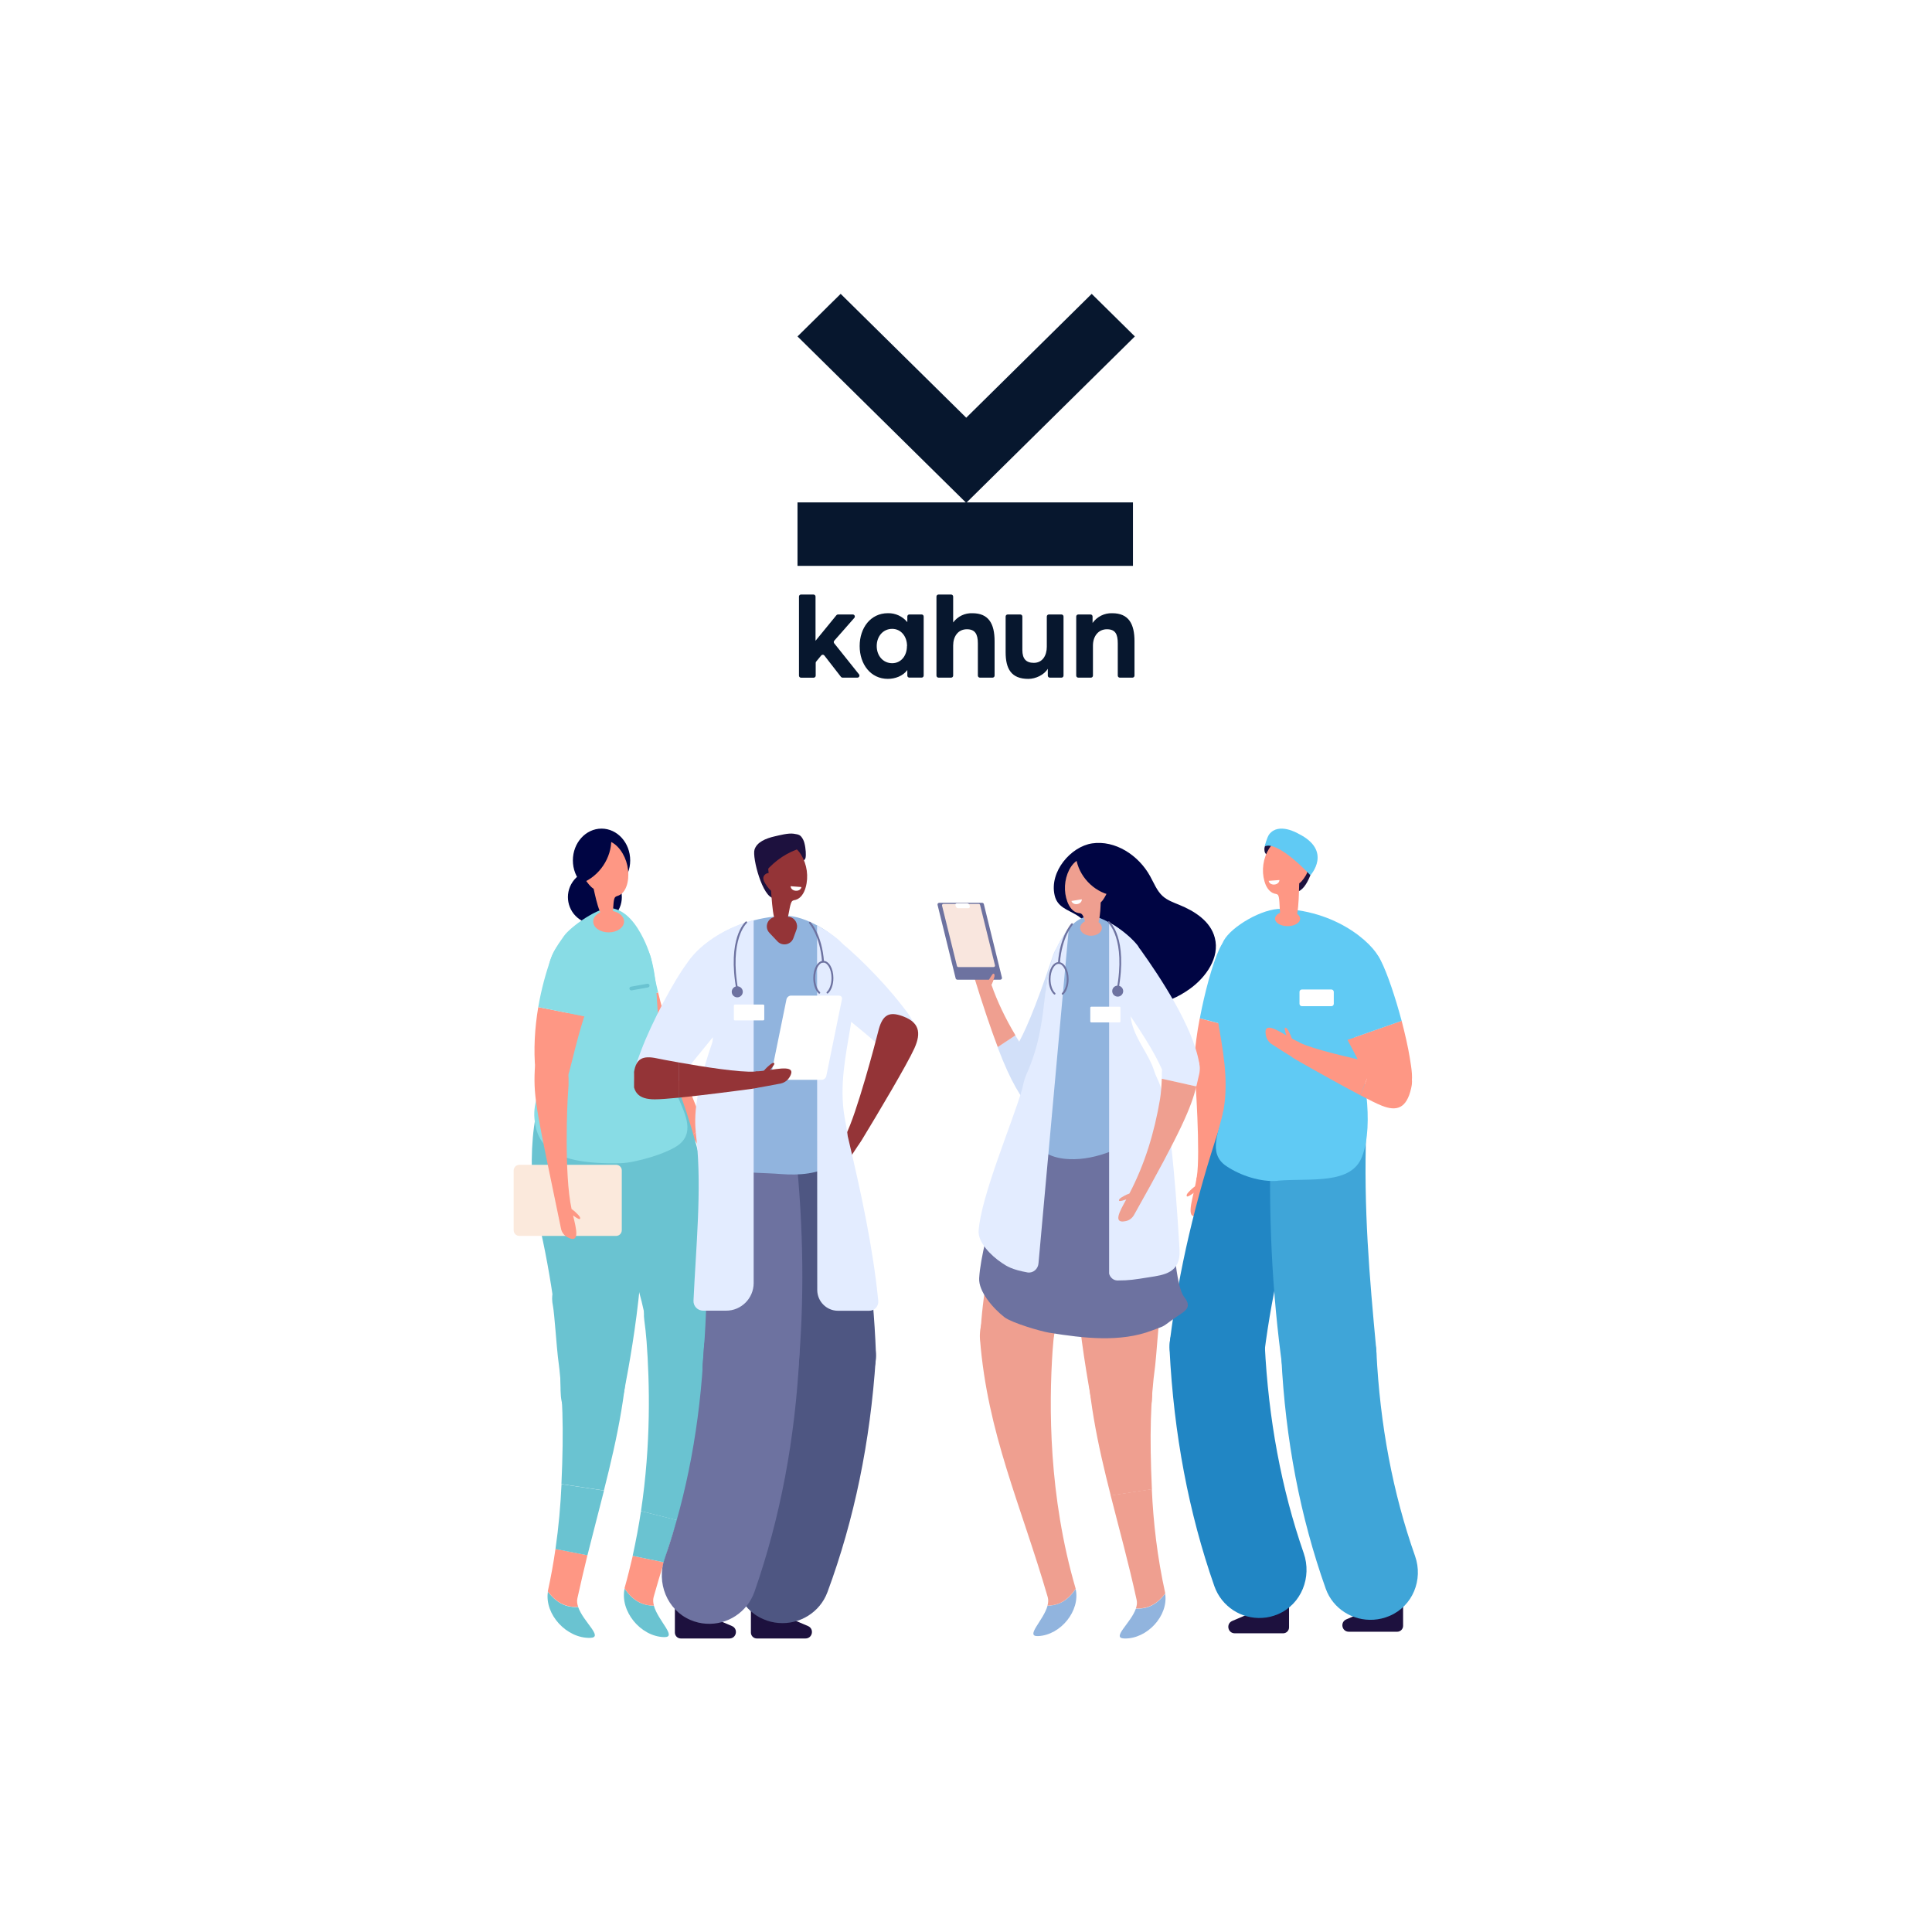 <svg width="4096" height="4096" viewBox="0 0 4096 4096" fill="none" xmlns="http://www.w3.org/2000/svg">
<rect width="4096" height="4096" fill="white"/>
<path d="M2536.37 2202.99C2538.12 2189.77 2540.46 2174.8 2543.57 2158.87L2644.45 2185.3C2634.14 2213.87 2625.59 2238.36 2622.48 2248.47C2611.6 2284.04 2604.4 2289.68 2593.52 2293.18C2567.28 2301.73 2546.09 2293.57 2536.96 2267.52C2529.96 2247.5 2533.65 2225.73 2536.37 2202.99Z" fill="#FE9784"/>
<path d="M2585.16 2011.92C2597.99 1984.32 2618.01 1982.96 2647.17 1991.32C2682.35 2001.42 2700.23 2039.33 2687.01 2072.37C2675.93 2099.97 2658.63 2146.42 2644.64 2185.3L2543.76 2158.86C2553.67 2105.8 2570.2 2043.8 2585.16 2011.92Z" fill="#60CAF4"/>
<path d="M2555.87 2557.83C2553.63 2565.62 2548.19 2572.13 2540.83 2575.71C2513.67 2588.92 2526.27 2549.33 2532.6 2519.86C2534.3 2511.92 2535.83 2504.08 2537.1 2496.17L2570.73 2502.33C2566.38 2519.66 2561.4 2538.25 2555.87 2557.83Z" fill="#FE9784"/>
<path d="M2518.92 2528.43C2517.46 2530.18 2515.99 2531.92 2515.79 2534.28C2515.74 2534.98 2515.79 2535.85 2516.35 2536.43C2517.08 2536.9 2517.85 2536.68 2518.79 2536.37C2523.48 2534.78 2544.75 2520.7 2542.29 2514.49C2539.29 2506.57 2520.96 2526.13 2518.92 2528.43Z" fill="#FE9784"/>
<path d="M2616.42 2275.53C2612.87 2312.14 2587.84 2428.94 2573.25 2493.47C2570.72 2505.03 2569.95 2509.52 2558.01 2509.45C2542.08 2509.45 2534.87 2509.8 2537.36 2494.67C2545.29 2447 2534.21 2285.51 2532.68 2267.32C2529.59 2233.19 2538.28 2219.87 2565.4 2219.03C2608.89 2218.16 2620.1 2239.52 2616.42 2275.53Z" fill="#FE9784"/>
<path d="M2585.74 2389.59C2603.43 2336.72 2660.58 2308.34 2713.45 2325.83C2766.32 2343.52 2794.89 2400.66 2777.2 2453.53C2729.77 2595.62 2697.51 2733.82 2680.6 2867.35C2673.8 2921.78 2624.23 2960.46 2569.61 2954.43C2513.24 2948.21 2473.4 2896.9 2480.59 2840.72C2499.05 2694.56 2534.24 2543.92 2585.74 2389.59Z" fill="#2186C4"/>
<path d="M2694.79 2386.28C2697.12 2324.08 2743.96 2275.68 2799.75 2278.02C2855.53 2280.54 2898.69 2333.02 2896.55 2395.42C2890.52 2562.77 2903.54 2708.16 2917.54 2858.22C2923.37 2919.06 2890.72 2987.67 2836.68 2998.17C2780.9 3009.05 2728.22 2966.48 2719.47 2903.7C2696.54 2740.82 2688.18 2568.02 2694.79 2386.28Z" fill="#3FA5D8"/>
<path d="M2732.88 3400.91V3450.28C2732.88 3457.08 2727.25 3462.72 2720.44 3462.72H2617.82C2602.85 3462.72 2598.77 3442.31 2612.57 3436.48C2650.08 3420.73 2694.79 3401.49 2717.92 3390.99C2724.72 3387.88 2732.88 3392.94 2732.88 3400.91Z" fill="#1D113E"/>
<path d="M2974.68 3397.6V3446.97C2974.68 3453.77 2969.05 3459.41 2962.24 3459.41H2859.62C2844.65 3459.41 2840.57 3439 2854.37 3433.17C2891.88 3417.43 2936.59 3398.18 2959.72 3387.69C2966.52 3384.58 2974.68 3389.83 2974.68 3397.6Z" fill="#1D113E"/>
<path d="M2918.12 2866.57C2925.7 3020.91 2952.91 3165.52 3000.15 3299.25C3017.64 3349.01 2995.09 3405.18 2945.72 3425.98C2934.84 3430.64 2923.56 3433.17 2912.29 3433.95C2868.17 3436.86 2825.79 3410.82 2810.63 3368.05C2756.6 3215.86 2725.11 3052.01 2716.56 2878.04C2713.84 2821.67 2759.32 2774.05 2817.05 2773.66C2870.5 2773.28 2915.4 2814.09 2918.12 2866.57Z" fill="#3FA5D8"/>
<path d="M2681.38 2851.03C2689.15 3008.66 2716.56 3156.19 2763.98 3292.83C2781.67 3343.57 2759.13 3400.91 2709.75 3422.09C2698.87 3426.76 2687.6 3429.48 2676.32 3430.06C2632.2 3432.98 2589.83 3406.35 2574.47 3362.61C2520.05 3207.12 2488.56 3039.76 2479.62 2862.1C2476.7 2804.57 2522.19 2755.98 2579.91 2755.78C2633.75 2755.59 2678.65 2797.38 2681.38 2851.03Z" fill="#2186C4"/>
<path d="M2870.11 2196.38C2854.95 2152.26 2933.09 2083.84 2926.48 2038.55C2922.79 2012.51 2844.26 1930.67 2716.95 1926.79C2676.32 1925.62 2610.43 1964.5 2594.3 1994.43C2538.51 2098.42 2617.04 2219.32 2594.1 2352.85C2586.72 2395.81 2575.05 2423.02 2617.04 2451.01C2646.78 2470.84 2672.05 2506.21 2709.56 2503.1C2779.92 2497.46 2864.86 2512.24 2887.8 2451.79C2914.04 2383.17 2891.69 2259.55 2870.11 2196.38Z" fill="#60CAF4"/>
<path d="M2593.91 2353.05C2586.52 2396 2558.14 2444.4 2600.13 2472.39C2629.87 2492.22 2671.85 2506.41 2709.37 2503.49L2593.91 2353.05Z" fill="#60CAF4"/>
<path d="M2785.95 1809.77C2781.09 1793.64 2758.35 1770.51 2740.66 1766.43C2729.39 1763.9 2732.69 1759.62 2721.22 1761.37C2709.75 1763.12 2697.7 1765.46 2692.46 1774.98C2688.18 1782.75 2680.4 1791.89 2680.6 1800.44C2680.79 1802.97 2680.79 1805.5 2681.96 1807.83C2683.32 1810.16 2685.65 1812.1 2687.99 1813.66C2699.26 1821.43 2713.06 1827.27 2722.78 1836.98C2729.97 1844.37 2735.61 1891.21 2748.24 1890.63C2771.95 1889.66 2791 1826.68 2785.95 1809.77Z" fill="#1D113E"/>
<path d="M2708.59 1896.66C2706.64 1895.3 2704.31 1895.1 2701.98 1894.52C2690.71 1891.41 2683.9 1879.75 2680.79 1868.47C2674.18 1845.54 2677.88 1819.69 2690.32 1799.47C2697.7 1787.61 2709.56 1776.73 2723.56 1776.54C2740.27 1776.34 2753.88 1791.31 2757.96 1807.25C2762.04 1823.38 2758.74 1840.29 2755.63 1856.62C2752.71 1871.58 2756.4 1943.31 2743.19 1953.03C2702.37 1982.96 2718.5 1903.27 2708.59 1896.66Z" fill="#FE9784"/>
<path d="M2747.07 1842.04C2749.99 1837.57 2755.24 1834.26 2760.68 1834.65C2766.12 1834.85 2771.37 1839.12 2771.95 1844.37C2772.54 1849.23 2769.82 1853.7 2767.29 1857.78C2762.82 1864.78 2757.57 1872.36 2749.6 1875.08C2748.82 1875.28 2748.05 1875.47 2747.27 1875.28C2746.3 1875.08 2745.71 1874.3 2745.32 1873.53C2740.08 1865.17 2743.77 1854.09 2747.66 1844.95L2747.07 1842.04Z" fill="#FE9784"/>
<path d="M2712.48 1865.75C2712.48 1870.61 2708.01 1874.89 2701.79 1875.28C2695.57 1875.86 2690.32 1872.36 2689.73 1867.5L2712.48 1865.75Z" fill="white"/>
<path d="M2988.68 2241.48C2992.37 2265 2997.04 2287.74 2989.84 2308.15C2980.71 2334.58 2958.16 2342.16 2929.59 2332.25C2917.73 2328.17 2909.57 2322.14 2896.93 2285.02C2892.46 2271.99 2875.36 2239.53 2856.7 2204.35L2971.57 2164.12C2978.96 2192.49 2985.18 2219.9 2988.68 2241.48Z" fill="#FE9784"/>
<path d="M2863.31 2018.73C2894.6 2011.34 2912.87 2007.45 2927.45 2036.41C2941.45 2064.01 2958.55 2115.33 2971.57 2164.31L2856.7 2204.55C2839.21 2171.31 2820.35 2135.74 2809.47 2111.44C2794.11 2076.84 2825.41 2027.67 2863.31 2018.73Z" fill="#60CAF4"/>
<path d="M2729.77 1963.52C2715.07 1963.52 2703.15 1956.47 2703.15 1947.78C2703.15 1939.08 2715.07 1932.03 2729.77 1932.03C2744.48 1932.03 2756.4 1939.08 2756.4 1947.78C2756.4 1956.47 2744.48 1963.52 2729.77 1963.52Z" fill="#FE9784"/>
<path d="M2681.18 1794.42C2709.75 1781.2 2778.17 1855.64 2778.17 1855.64C2778.17 1855.64 2825.99 1803.75 2752.52 1767.4C2752.52 1767.4 2711.12 1742.52 2690.9 1768.76C2686.04 1774.98 2681.18 1794.42 2681.18 1794.42Z" fill="#60CAF4"/>
<path d="M2760.1 2097.83H2822.69C2825.41 2097.83 2827.74 2100.17 2827.74 2102.89V2128.16C2827.74 2130.88 2825.41 2133.21 2822.69 2133.21H2760.1C2757.38 2133.21 2755.04 2130.88 2755.04 2128.16V2102.89C2755.04 2100.17 2757.18 2097.83 2760.1 2097.83Z" fill="white"/>
<path d="M2695.57 2213.29C2689.35 2209.21 2684.87 2202.01 2683.51 2193.85C2678.46 2163.53 2710.53 2185.88 2734.83 2199.49C2741.44 2203.18 2747.85 2206.68 2754.65 2209.79L2740.85 2241.86C2726.47 2233.31 2711.31 2223.59 2695.57 2213.29Z" fill="#FE9784"/>
<path d="M2730.55 2183.74C2729.39 2181.8 2728.03 2179.85 2726.28 2179.08C2725.69 2178.88 2724.92 2178.69 2724.33 2179.08C2723.75 2179.66 2723.75 2180.63 2723.75 2181.41C2723.94 2186.46 2731.14 2211.34 2737.16 2210.37C2744.74 2209.4 2732.11 2186.27 2730.55 2183.74Z" fill="#FE9784"/>
<path d="M2957.38 2262.27C2988.29 2267.71 2998.01 2279.57 2991.79 2306.98C2982.07 2350.71 2960.49 2356.54 2929.4 2344.1C2919.48 2340.21 2903.15 2332.05 2883.91 2321.94L2911.71 2253.14C2934.64 2257.99 2952.14 2261.3 2957.38 2262.27Z" fill="#FE9784"/>
<path d="M2755.63 2210.57C2783.23 2224.17 2860.78 2242.25 2911.71 2253.13L2883.91 2321.94C2841.54 2299.78 2784.59 2267.71 2747.85 2246.72C2738.33 2241.28 2734.63 2239.33 2737.55 2227.48C2741.44 2211.54 2742.99 2204.35 2755.63 2210.57Z" fill="#FE9784"/>
<g clip-path="url(#clip0)">
<path d="M2315.34 1788.05C2364 1780.86 2413.63 1812.69 2438.44 1857.71C2446.59 1872.46 2452.79 1888.77 2465 1899.83C2474.89 1908.75 2487.69 1913.22 2499.9 1918.26C2532.47 1931.46 2566.59 1953 2575.51 1988.32C2586.36 2030.05 2556.9 2071.58 2523.16 2096.03C2498.74 2113.69 2470.43 2126.69 2440.77 2129.41C2410.92 2132.12 2379.51 2123.78 2356.63 2103.21C2331.43 2080.7 2319.02 2045.96 2315.53 2011.61C2312.43 1979.78 2310.69 1957.08 2282.19 1939.8C2263 1928.16 2241.48 1923.31 2235.86 1897.89C2224.42 1847.82 2270.36 1794.84 2315.34 1788.05Z" fill="#000543"/>
<path d="M2366.91 2006.18C2337.83 2022.87 2330.27 2060.52 2349.46 2087.11C2422.16 2187.44 2448.72 2234.4 2461.91 2263.9C2469.27 2280.2 2486.72 2289.32 2504.36 2285.83C2524.52 2281.75 2546.04 2273.6 2542.36 2253.42C2528.6 2175.41 2458.8 2070.42 2418.29 2013.75C2401.42 1990.46 2391.92 1991.82 2366.91 2006.18Z" fill="#E3ECFF"/>
<path d="M2237.02 2303.88C2255.05 2321.15 2253.5 2347.54 2234.11 2361.32C2213.76 2375.49 2198.64 2373.55 2184.29 2352.59C2162.58 2320.76 2145.32 2299.8 2114.89 2219.85L2152.5 2195.01C2176.92 2235.76 2206 2274.18 2237.02 2303.88Z" fill="#D2E0F9"/>
<path d="M2065.06 2043.44C2081.16 2021.51 2089.49 2050.04 2097.63 2075.27C2100.15 2070.42 2103.06 2066.15 2104.42 2064.98C2105 2064.4 2105.78 2064.01 2106.55 2064.01C2107.33 2064.21 2107.71 2064.79 2108.1 2065.37C2108.88 2067.31 2108.49 2069.25 2108.1 2071.19C2107.71 2072.74 2105.19 2081.48 2101.9 2087.49C2113.72 2122.04 2131.56 2159.3 2152.89 2195.01L2115.28 2219.85C2101.12 2182.59 2084.06 2132.71 2062.54 2062.65C2060.22 2056.05 2060.99 2048.87 2065.06 2043.44Z" fill="#EF9F90"/>
<path d="M2308.56 1991.63C2277.93 1977.85 2243.03 1993.57 2232.76 2024.62C2193.6 2142.22 2171.11 2191.32 2154.82 2219.07C2145.71 2234.6 2148.62 2254.2 2161.61 2266.23C2176.54 2280.2 2195.15 2268.75 2209.49 2254.2C2264.75 2197.53 2308.56 2116.99 2330.85 2051.01C2340.16 2023.84 2334.73 2003.46 2308.56 1991.63Z" fill="#D2E0F9"/>
<path d="M2478.58 2695.5C2459.39 2775.85 2444.07 2864.53 2442.91 2945.65C2442.33 2982.53 2440.97 3004.26 2405.3 3013.58C2364.39 3024.25 2319.42 3000.77 2312.05 2959.82C2300.22 2892.67 2285.88 2805.34 2278.9 2695.5H2478.58Z" fill="#EF9F90"/>
<path d="M2470.24 3378.61C2477.61 3425.58 2431.86 3475.07 2383.59 3473.71C2355.09 3472.93 2397.74 3440.91 2408.21 3410.25C2416.35 3410.64 2424.3 3410.05 2432.25 3407.72C2447.95 3402.68 2460.36 3391.81 2470.24 3378.61Z" fill="#91B4DE"/>
<path d="M2470.44 3377.84C2470.44 3378.03 2470.44 3378.23 2470.24 3378.42C2460.16 3391.62 2447.75 3402.48 2432.25 3407.34C2424.49 3409.66 2416.35 3410.44 2408.21 3409.86C2410.34 3403.84 2411.11 3397.83 2409.76 3392C2392.5 3312.63 2372.53 3240.83 2354.7 3170.38L2441.94 3156.99C2445.04 3227.24 2453.57 3301.96 2470.44 3377.84Z" fill="#EF9F90"/>
<path d="M2397.54 2728.88L2398.71 2729.08C2443.1 2737.62 2467.72 2747.12 2458.8 2791.76C2456.09 2805.54 2451.05 2880.06 2449.11 2895C2439.22 2967.78 2436.9 3042.88 2442.13 3157.38L2354.89 3170.77C2327.17 3061.9 2304.29 2956.91 2302.74 2833.87C2301.97 2782.83 2347.33 2719.18 2397.54 2728.88Z" fill="#EF9F90"/>
<path d="M2272.11 2280.01L2453.96 2435.84C2452.6 2452.73 2449.69 2466.7 2444.27 2474.27C2308.37 2657.47 2262.81 2723.64 2227.91 2853.86C2218.02 2890.73 2182.35 2914.8 2144.55 2909.95C2105 2904.71 2076.31 2869.97 2078.44 2830.18C2087.75 2663.09 2135.63 2487.08 2272.11 2280.01Z" fill="#EF9F90"/>
<path d="M2280.45 3368.52C2290.92 3414.71 2248.65 3466.72 2200.77 3468.66C2172.47 3469.83 2212.6 3435.28 2220.93 3404.04C2229.07 3404.04 2237.02 3402.68 2244.58 3399.77C2259.71 3393.95 2271.34 3382.3 2280.45 3368.52Z" fill="#91B4DE"/>
<path d="M2221.32 3386.18C2163.94 3188.63 2093.56 3039.78 2077.67 2839.11C2073.59 2788.46 2114.5 2722.28 2164.91 2728.69L2166.07 2728.88C2210.85 2734.51 2241.68 2775.65 2235.86 2820.29C2234.11 2834.26 2232.56 2848.43 2231.59 2863.37C2223.65 2980.59 2223.06 3171.74 2280.45 3367.94C2280.45 3368.14 2280.45 3368.33 2280.25 3368.52C2271.14 3382.3 2259.51 3393.95 2244.39 3399.77C2236.83 3402.68 2228.88 3403.84 2220.74 3404.04C2222.48 3397.83 2222.87 3391.81 2221.32 3386.18Z" fill="#EF9F90"/>
<path d="M2075.92 2709.67C2074.18 2737.81 2105 2773.52 2129.43 2792.53C2144.36 2804.18 2204.84 2822.23 2224.81 2825.53C2297.31 2837.17 2375.25 2846.48 2442.52 2820.67C2469.08 2810.39 2461.71 2815.43 2483.81 2799.13C2509.21 2780.31 2530.53 2775.07 2510.37 2749.45C2475.09 2705.01 2484.59 2338.61 2447.37 2317.07C2423.91 2303.49 2377.96 2394.89 2349.66 2393.34C2308.95 2391.01 2264.75 2395.86 2229.46 2414.3C2198.64 2430.41 2175.18 2327.36 2168.2 2355.69C2147.26 2440.11 2081.16 2623.31 2075.92 2709.67Z" fill="#6D72A0"/>
<path d="M2391.92 2193.46C2382.23 2151.54 2396.96 2085.75 2394.05 2042.67C2392.31 2018.02 2420.61 2019.38 2406.27 1999.2C2391.92 1979.21 2333.57 1938.45 2308.95 1941.95C2277.93 1946.41 2257.18 1976.1 2243.23 2004.24C2195.15 2101.66 2237.02 2172.5 2175.96 2321.15C2160.25 2359.19 2175.37 2409.45 2206.39 2436.62C2228.49 2455.83 2260.09 2459.33 2289.37 2457C2344.04 2452.53 2426.24 2418.77 2446.98 2361.9C2470.82 2296.89 2405.69 2253.62 2391.92 2193.46Z" fill="#91B4DE"/>
<path d="M2351.6 1955.53C2379.32 1970.28 2402.97 1993.18 2411.31 2003.66C2425.65 2021.9 2395.6 2028.5 2397.35 2050.82C2400.26 2089.63 2389.98 2130.97 2399.48 2168.81C2408.98 2206.26 2435.73 2235.37 2446.59 2269.34C2449.11 2277.49 2452.79 2285.05 2456.28 2292.82C2484.59 2355.69 2497.77 2601.77 2500.68 2649.12C2503.78 2699.19 2467.14 2703.07 2435.93 2707.92C2405.3 2712.78 2394.44 2714.72 2369.24 2714.72C2360.71 2714.72 2353.54 2708.51 2351.4 2700.16V1955.53H2351.6Z" fill="#E3ECFF"/>
<path d="M2166.84 2309.7C2167.43 2307.76 2171.3 2288.74 2174.79 2280.78C2235.67 2147.07 2193.21 2057.22 2265.91 1968.53L2201.74 2677.84C2200.96 2690.65 2189.91 2699.77 2178.09 2697.64C2145.13 2691.62 2134.47 2684.44 2124.58 2677.84C2100.15 2661.74 2073.01 2633.21 2074.76 2609.34C2079.8 2535.98 2145.91 2381.12 2166.84 2309.7Z" fill="#E3ECFF"/>
<path d="M2292.27 1937.1C2290.34 1935.93 2288.01 1935.93 2285.68 1935.54C2274.44 1933.41 2267.07 1922.73 2263 1912.06C2254.86 1890.33 2256.22 1865.1 2266.68 1844.33C2272.89 1832.11 2283.36 1820.85 2296.93 1819.49C2313.02 1817.94 2327.56 1831.33 2332.79 1846.47C2338.03 1861.8 2336.28 1878.49 2334.54 1894.6C2332.79 1909.34 2334.92 1953.01 2323.87 1964.46C2301 1988.13 2302.36 1942.53 2292.27 1937.1Z" fill="#EF9F90"/>
<path d="M2323.49 1884.31C2326.01 1879.65 2330.85 1876.16 2336.09 1875.97C2341.32 1875.77 2346.75 1879.46 2347.91 1884.5C2348.88 1889.16 2346.56 1893.63 2344.42 1897.9C2340.55 1905.08 2336.28 1912.84 2328.72 1916.14C2327.95 1916.53 2327.17 1916.72 2326.39 1916.53C2325.43 1916.33 2324.84 1915.56 2324.26 1914.97C2318.45 1907.21 2321.16 1896.34 2324.07 1887.22L2323.49 1884.31Z" fill="#EF9F90"/>
<path d="M2293.44 1906.63C2294.02 1911.29 2289.75 1915.75 2283.94 1916.72C2278.12 1917.69 2272.69 1914.78 2271.53 1910.12L2293.44 1906.63Z" fill="white"/>
<path d="M2281.42 1819.3C2287.04 1857.14 2317.86 1889.94 2355.28 1897.89C2359.35 1876.55 2354.5 1850.93 2340.35 1834.43C2326.2 1817.74 2301.77 1811.34 2281.42 1819.3Z" fill="#000543"/>
<path d="M2463.26 2273.8C2463.46 2248.57 2485.17 2228.97 2510.18 2231.1C2536.35 2233.24 2547.98 2251.67 2542.36 2277.29C2540.23 2286.41 2538.48 2294.76 2536.35 2303.3L2463.07 2287.19C2463.07 2282.73 2463.26 2278.26 2463.26 2273.8Z" fill="#E3ECFF"/>
<path d="M2387.85 2542.77C2382.23 2544.91 2376.8 2546.27 2374.67 2546.27C2373.89 2546.27 2372.92 2546.27 2372.53 2545.68C2372.15 2545.1 2372.34 2544.32 2372.53 2543.55C2373.5 2541.61 2375.25 2540.25 2377.19 2538.89C2378.74 2537.92 2387.27 2532.68 2394.05 2530.55C2394.25 2530.55 2394.25 2530.35 2394.44 2530.35C2427.79 2466.7 2447.56 2399.55 2459.19 2331.24C2461.32 2318.43 2462.49 2303.29 2463.07 2286.99L2536.35 2303.29C2525.3 2347.54 2506.11 2394.7 2404.33 2575.57C2400.64 2582.17 2394.44 2587.21 2387.07 2588.77C2358.19 2595.17 2374.08 2567.61 2387.85 2542.77Z" fill="#EF9F90"/>
<path d="M2313.79 2134.27H2373.12C2374.47 2134.27 2375.44 2135.24 2375.44 2136.6V2165.32C2375.44 2166.68 2374.47 2167.65 2373.12 2167.65H2313.79C2312.44 2167.65 2311.47 2166.68 2311.47 2165.32V2136.6C2311.47 2135.24 2312.44 2134.27 2313.79 2134.27Z" fill="white"/>
<path d="M2289.95 1967.18C2289.95 1976.3 2300.22 1983.86 2313.02 1983.86C2325.81 1983.86 2336.09 1976.49 2336.09 1967.18C2336.09 1958.05 2325.81 1950.49 2313.02 1950.49C2300.22 1950.49 2289.95 1958.05 2289.95 1967.18Z" fill="#EF9F90"/>
<path d="M2369.24 2100.3C2370.21 2100.3 2370.98 2099.72 2371.18 2098.75C2391.34 1988.52 2353.54 1954.95 2351.98 1953.59C2351.21 1952.81 2350.05 1953.01 2349.27 1953.78C2348.69 1954.56 2348.69 1955.72 2349.46 1956.5C2349.85 1956.89 2387.27 1990.46 2367.49 2098.17C2367.3 2099.14 2368.08 2100.11 2369.04 2100.3C2369.04 2100.3 2369.04 2100.3 2369.24 2100.3Z" fill="#6D72A0"/>
<path d="M2245.17 2043.25C2246.13 2043.25 2246.91 2042.47 2247.1 2041.5C2250.98 1986.77 2274.05 1960.96 2274.24 1960.57C2275.02 1959.8 2274.83 1958.63 2274.05 1957.86C2273.28 1957.08 2272.11 1957.28 2271.34 1958.05C2270.37 1959.22 2247.1 1985.03 2243.03 2041.11C2243.23 2042.28 2244 2043.25 2245.17 2043.25Z" fill="#6D72A0"/>
<path d="M2252.92 2108.84C2253.31 2108.84 2253.89 2108.65 2254.08 2108.45C2261.06 2102.24 2265.52 2089.82 2265.52 2076.04C2265.52 2055.67 2256.22 2039.75 2244.39 2039.75C2232.56 2039.75 2223.26 2055.67 2223.26 2076.04C2223.26 2089.63 2227.52 2101.85 2234.5 2108.07C2235.28 2108.84 2236.44 2108.65 2237.22 2107.87C2237.99 2107.09 2237.8 2105.93 2237.02 2105.15C2231.01 2099.72 2227.14 2088.27 2227.14 2075.85C2227.14 2058.19 2235.08 2043.44 2244.39 2043.44C2253.7 2043.44 2261.64 2058.38 2261.64 2075.85C2261.64 2088.46 2257.57 2099.91 2251.56 2105.35C2250.79 2106.12 2250.79 2107.29 2251.37 2108.07C2251.76 2108.65 2252.34 2108.84 2252.92 2108.84Z" fill="#6D72A0"/>
<path d="M2357.99 2101.27C2357.99 2107.68 2363.23 2112.92 2369.63 2112.92C2376.02 2112.92 2381.26 2107.68 2381.26 2101.27C2381.26 2094.87 2376.02 2089.63 2369.63 2089.63C2363.23 2089.63 2357.99 2094.68 2357.99 2101.27Z" fill="#6D72A0"/>
<path d="M2029.59 2077.01H2120.7C2123.03 2077.01 2124.77 2074.88 2124.19 2072.55L2085.81 1916.72C2085.42 1915.16 2083.87 1914 2082.32 1914H1991.2C1988.88 1914 1987.13 1916.13 1987.71 1918.46L2026.1 2074.3C2026.49 2075.85 2028.04 2077.01 2029.59 2077.01Z" fill="#6D72A0"/>
<path d="M2031.72 2050.24H2106.55C2108.49 2050.24 2109.85 2048.49 2109.46 2046.55L2077.86 1918.66C2077.47 1917.3 2076.31 1916.33 2074.95 1916.33H2000.12C1998.18 1916.33 1996.82 1918.08 1997.21 1920.02L2028.81 2047.91C2029.2 2049.26 2030.36 2050.24 2031.72 2050.24Z" fill="#F9E6DE"/>
<path d="M2094.92 2079.92C2094.92 2079.92 2103.06 2066.53 2104.42 2065.18C2105 2064.59 2105.78 2064.21 2106.55 2064.21C2107.33 2064.4 2107.71 2064.98 2108.1 2065.56C2108.88 2067.5 2108.49 2069.45 2108.1 2071.39C2107.71 2072.94 2104.81 2082.06 2101.7 2088.08L2097.63 2086.91L2094.92 2079.92Z" fill="#EF9F90"/>
<path d="M2031.33 1925.45H2052.85C2055.18 1925.45 2056.53 1923.7 2055.95 1921.37L2055.37 1919.05C2054.79 1916.72 2052.66 1914.97 2050.33 1914.97H2028.81C2026.49 1914.97 2025.13 1916.72 2025.71 1919.05L2026.29 1921.37C2026.87 1923.7 2029.01 1925.45 2031.33 1925.45Z" fill="white"/>
</g>
<g clip-path="url(#clip1)">
<path d="M1308.43 1934.11C1326.2 1908.02 1319.46 1872.47 1293.38 1854.69C1267.29 1836.92 1231.73 1843.65 1213.96 1869.74C1196.18 1895.83 1202.92 1931.38 1229.01 1949.16C1255.09 1966.93 1290.65 1960.2 1308.43 1934.11Z" fill="#000543"/>
<path d="M1509.69 2476.48C1513.78 2483.15 1520.79 2487.67 1528.58 2488.73C1559.02 2492.92 1540.32 2465.74 1523.84 2441.22C1529.87 2442.83 1535.59 2443.92 1537.66 2443.89C1538.55 2443.84 1539.45 2443.78 1539.94 2443.03C1540.26 2442.39 1540.03 2441.59 1539.81 2440.8C1538.7 2438.89 1536.73 2437.48 1534.69 2436.34C1533.02 2435.45 1523.67 2430.89 1516.37 2429.08C1516.27 2428.91 1516.1 2429.01 1516 2428.84C1508.76 2417.5 1501.53 2403.38 1494.22 2387.92L1466.5 2406.47C1479.25 2427.36 1493.58 2450.58 1509.69 2476.48Z" fill="#FE9784"/>
<path d="M1494.32 2388.09C1460.78 2317.14 1428.58 2214.85 1423.92 2197.16C1415.17 2163.55 1397.18 2124.37 1371.31 2128.89C1344.44 2133.29 1333.78 2153.34 1341.91 2179.44C1357.73 2230.52 1373.89 2257.31 1466.42 2406.74L1494.32 2388.09Z" fill="#FE9784"/>
<path d="M1366.96 2256.1C1379.79 2273.14 1398.85 2281.56 1416.09 2269.13C1431.13 2258.3 1434.54 2239.25 1429.33 2221.4C1419.9 2189.11 1409.07 2160.84 1395.24 2103.88L1301.98 2138.17C1318.63 2179.69 1340.29 2220.8 1366.96 2256.1Z" fill="#FE9784"/>
<path d="M1301.18 1966.51C1272.7 1975.33 1265.08 2004.81 1270.9 2034.09C1277.51 2066.78 1287.94 2102.68 1301.98 2137.97L1395.24 2103.68C1389.22 2078.81 1388.22 2072.6 1380.8 2034.29C1374.18 2001.4 1334.47 1956.28 1301.18 1966.51Z" fill="#88DCE5"/>
<path d="M1137.13 2571.36C1162.6 2669.22 1188.07 2828.86 1188.27 2934.35C1188.47 2972.45 1189.47 2994.91 1226.17 3004.94C1268.29 3016.57 1315.02 2992.9 1323.04 2950.79C1345.7 2831.46 1377.39 2649.97 1363.15 2392.87C1359.34 2323.08 1268.29 2293 1199.9 2306.83L1181.25 2291.19C1118.48 2303.83 1120.89 2508.99 1137.13 2571.36Z" fill="#6AC3D1"/>
<path d="M1161.6 3374.54C1154.18 3422.88 1201.51 3473.82 1251.24 3472.41C1280.52 3471.61 1236.6 3438.72 1225.77 3407.03C1217.35 3407.43 1209.13 3406.83 1200.91 3404.43C1184.86 3399.41 1172.03 3388.18 1161.6 3374.54Z" fill="#6AC3D1"/>
<path d="M1245.43 3297.13L1177.64 3283.9C1173.43 3313.58 1168.02 3343.46 1161.4 3373.74C1161.4 3373.94 1161.4 3374.14 1161.6 3374.34C1172.03 3387.98 1184.86 3399.21 1200.91 3404.03C1208.93 3406.43 1217.35 3407.23 1225.77 3406.63C1223.57 3400.42 1222.76 3394.2 1224.17 3388.38C1230.99 3357.1 1238.21 3326.81 1245.43 3297.13Z" fill="#FE9784"/>
<path d="M1280.52 3160.16L1190.48 3146.52C1188.47 3190.84 1184.46 3236.97 1177.64 3284.1L1245.43 3297.33C1257.26 3250.01 1269.29 3204.68 1280.52 3160.16Z" fill="#6AC3D1"/>
<path d="M1235.6 2704.52L1234.4 2704.72C1188.47 2713.74 1163.2 2723.57 1172.43 2769.49C1175.24 2783.73 1180.65 2860.54 1182.66 2875.78C1192.88 2950.79 1195.69 3028.2 1190.28 3146.32L1280.32 3159.96C1308.8 3047.65 1332.26 2939.16 1333.47 2812.41C1334.27 2759.87 1287.34 2694.29 1235.6 2704.52Z" fill="#6AC3D1"/>
<path d="M1229.78 2477.5C1320.23 2631.32 1353.52 2702.51 1373.38 2824.04C1379.79 2863.15 1413.89 2891.63 1453.59 2890.63C1494.91 2889.42 1528.2 2856.53 1530.2 2815.22C1536.22 2680.45 1496.91 2458.45 1432.54 2294.2L1229.78 2477.5Z" fill="#6AC3D1"/>
<path d="M1324.24 3367.73C1313.81 3415.66 1357.93 3469.4 1407.67 3470.81C1436.95 3471.81 1395.03 3436.31 1386.21 3404.02C1377.79 3404.02 1369.57 3402.82 1361.54 3399.81C1345.7 3394 1333.67 3381.96 1324.24 3367.73Z" fill="#6AC3D1"/>
<path d="M1324.04 3367.12C1324.04 3367.33 1324.04 3367.53 1324.24 3367.73C1333.67 3381.97 1345.9 3394 1361.74 3399.81C1369.77 3402.82 1377.99 3404.03 1386.41 3404.03C1384.61 3397.61 1384.21 3391.39 1385.81 3385.58C1392.83 3360.31 1400.25 3336.04 1407.67 3312.18L1341.49 3298.54C1336.07 3321.2 1330.66 3344.06 1324.04 3367.12Z" fill="#FE9784"/>
<path d="M1358.94 3203.68C1354.32 3234.76 1348.31 3266.45 1341.29 3298.54L1407.47 3312.18C1416.89 3281.69 1426.52 3252.01 1435.95 3222.93L1358.94 3203.68Z" fill="#6AC3D1"/>
<path d="M1438.95 2703.32L1437.75 2703.52C1391.42 2709.73 1359.54 2752.65 1365.96 2798.98C1367.96 2813.42 1369.57 2828.26 1370.77 2843.5C1377.39 2931.94 1380.39 3061.29 1358.94 3203.68L1435.75 3223.13C1479.06 3089.77 1519.37 2967.44 1530 2817.23C1534.01 2764.68 1491.1 2696.5 1438.95 2703.32Z" fill="#6AC3D1"/>
<path d="M1210.33 2185.1C1220.36 2141.78 1159.99 2098.07 1163 2053.74C1164.81 2028.28 1180.65 2005.41 1195.49 1984.56C1210.33 1963.7 1270.7 1921.58 1295.96 1925.19C1328.05 1929.81 1349.51 1960.49 1363.95 1989.57C1413.69 2090.24 1370.37 2163.44 1433.54 2317.06C1449.78 2356.37 1473.65 2396.88 1441.56 2424.96C1418.7 2444.81 1346.3 2465.47 1316.02 2466.07C1170.22 2469.68 1138.33 2427.76 1133.12 2372.01C1126.5 2300.82 1196.09 2247.07 1210.33 2185.1Z" fill="#88DCE5"/>
<path d="M1275.31 1891.5C1308.87 1891.5 1336.07 1861.33 1336.07 1824.12C1336.07 1786.9 1308.87 1756.73 1275.31 1756.73C1241.75 1756.73 1214.54 1786.9 1214.54 1824.12C1214.54 1861.33 1241.75 1891.5 1275.31 1891.5Z" fill="#000543"/>
<path d="M1304.79 1901.53C1306.59 1900.13 1309 1899.52 1311.21 1898.72C1322.24 1894.51 1328.05 1882.28 1330.46 1870.85C1335.27 1847.18 1329.46 1821.51 1315.22 1802.06C1306.79 1790.63 1293.96 1780.8 1279.92 1781.6C1263.08 1782.61 1250.44 1798.85 1247.63 1815.29C1245.03 1832.14 1249.64 1848.99 1254.25 1865.03C1258.46 1879.87 1266.89 1935.22 1280.12 1945.25C1307.6 1965.91 1295.36 1908.95 1304.79 1901.53Z" fill="#FE9784"/>
<path d="M1263.88 1853C1260.47 1848.58 1255.05 1845.98 1249.64 1846.58C1244.22 1847.18 1239.21 1851.99 1239.01 1857.41C1238.81 1862.22 1241.82 1866.63 1244.83 1870.44C1250.04 1877.26 1255.86 1884.48 1264.08 1886.49C1264.88 1886.69 1265.68 1886.89 1266.48 1886.49C1267.29 1886.09 1267.89 1885.28 1268.29 1884.48C1272.9 1875.66 1268.29 1864.83 1263.68 1856L1263.88 1853Z" fill="#FE9784"/>
<path d="M1295.96 1778.99C1296.77 1818.7 1270.7 1857.61 1233.59 1872.05C1225.77 1850.79 1226.37 1823.92 1238.21 1804.46C1249.84 1785.21 1273.9 1774.38 1295.96 1778.99Z" fill="#000543"/>
<path d="M1306.19 2469.48H1101.23C1094.41 2469.48 1089 2474.89 1089 2481.71V2608.06C1089 2614.88 1094.41 2620.29 1101.23 2620.29H1305.99C1312.81 2620.29 1318.23 2614.88 1318.23 2608.06V2481.71C1318.43 2474.89 1312.81 2469.48 1306.19 2469.48Z" fill="#FBE9DC"/>
<path d="M1211.73 2562.93C1211.73 2563.13 1211.94 2563.13 1211.94 2563.33C1218.15 2567.34 1225.37 2574.97 1226.58 2576.37C1228.18 2578.17 1229.58 2579.98 1229.98 2582.19C1230.19 2582.99 1229.98 2583.79 1229.38 2584.19C1228.78 2584.79 1227.78 2584.59 1226.98 2584.19C1224.97 2583.59 1219.96 2580.58 1214.94 2576.97C1221.96 2605.65 1230.19 2637.54 1203.11 2623.1C1196.29 2619.49 1191.08 2612.87 1189.47 2605.25C1138.94 2360.98 1130.71 2329.5 1133.72 2268.73C1135.13 2241.46 1151.97 2226.41 1178.64 2231.43C1204.31 2236.24 1207.72 2279.16 1204.52 2313.65C1202.51 2335.91 1195.89 2490.13 1211.73 2562.93Z" fill="#FE9784"/>
<path d="M1135.13 2269.73C1137.13 2290.99 1149.16 2308.04 1170.42 2306.43C1188.87 2305.03 1201.91 2290.59 1206.72 2272.54C1215.55 2240.25 1221.16 2210.37 1238.81 2154.42L1141.14 2135.17C1133.72 2179.09 1130.91 2225.61 1135.13 2269.73Z" fill="#FE9784"/>
<path d="M1229.98 1988.16C1201.11 1980.74 1179.05 2002 1168.82 2030.08C1157.39 2061.57 1147.56 2097.46 1141.14 2135.17L1238.61 2154.62C1246.23 2130.35 1256.26 2101.07 1269.89 2064.37C1281.73 2032.49 1263.68 1996.99 1229.98 1988.16Z" fill="#88DCE5"/>
<path d="M1290.35 1976.73C1308.4 1976.73 1323.04 1966.41 1323.04 1953.67C1323.04 1940.93 1308.4 1930.61 1290.35 1930.61C1272.3 1930.61 1257.66 1940.93 1257.66 1953.67C1257.66 1966.41 1272.3 1976.73 1290.35 1976.73Z" fill="#FE9784"/>
<path d="M1338.28 2099.67C1336.48 2099.67 1334.87 2098.26 1334.47 2096.46C1334.07 2094.25 1335.47 2092.25 1337.68 2091.85L1372.37 2085.63C1374.38 2085.23 1376.58 2086.63 1376.99 2088.84C1377.39 2091.04 1375.98 2093.05 1373.78 2093.45L1339.08 2099.67C1338.68 2099.67 1338.48 2099.67 1338.28 2099.67Z" fill="#6AC3D1"/>
</g>
<g clip-path="url(#clip2)">
<path d="M1704.7 2001.84C1725.61 1979.54 1743.58 1970.55 1768.78 1987.76C1806.68 2013.57 1873.3 2081.81 1909.05 2127.77C1923.31 2145.95 1937.57 2162.96 1941.87 2183.89C1947.34 2211.07 1933.28 2228.86 1906.32 2235.12C1895.18 2237.66 1885.8 2236.68 1858.26 2211.46C1839.31 2194.25 1753.35 2123.66 1711.93 2092.37C1683.6 2070.67 1679.5 2028.62 1704.7 2001.84Z" fill="#E3ECFF"/>
<path d="M1790.08 2472.12C1785.39 2478.77 1778.16 2483.27 1770.15 2484.44C1740.06 2488.35 1764.87 2454.52 1780.31 2428.51C1784.41 2421.47 1788.32 2414.44 1792.22 2407.4L1822.31 2424.02C1812.35 2439.27 1801.6 2455.11 1790.08 2472.12Z" fill="#943437"/>
<path d="M1764.48 2432.23C1762.53 2433.41 1760.58 2434.77 1759.6 2436.73C1759.21 2437.32 1759.01 2438.29 1759.4 2438.88C1759.79 2439.66 1760.77 2439.66 1761.75 2439.66C1766.63 2439.66 1791.44 2433.21 1791.25 2426.37C1790.86 2417.96 1767.02 2430.67 1764.48 2432.23Z" fill="#FE9784"/>
<path d="M1938.55 2222.61C1923.31 2256.44 1861.97 2359.49 1827.39 2416.39C1821.14 2426.56 1818.99 2430.47 1807.85 2426.75C1792.62 2421.67 1785.78 2419.52 1793.01 2406.03C1815.86 2363.01 1857.28 2205.79 1861.58 2187.99C1869.59 2154.36 1882.09 2144.58 1908.27 2152.6C1949.88 2165.51 1953.59 2189.36 1938.55 2222.61Z" fill="#943437"/>
<path d="M1591.98 3411.52V3461.19C1591.98 3468.03 1597.64 3473.7 1604.48 3473.7H1707.63C1722.68 3473.7 1726.78 3453.17 1712.91 3447.3C1675.2 3431.47 1630.27 3412.11 1607.02 3401.55C1599.99 3398.42 1591.98 3403.5 1591.98 3411.52Z" fill="#1D113E"/>
<path d="M1757.06 2773.26C1703.14 2772.28 1657.23 2813.15 1653.91 2866.34C1643.94 3022.58 1614.25 3168.65 1564.82 3303.58C1546.46 3353.64 1568.14 3410.93 1617.57 3432.44C1628.51 3437.33 1639.84 3440.07 1650.98 3440.85C1695.32 3444.37 1738.3 3418.56 1754.32 3375.34C1811.17 3221.84 1845.17 3056.21 1856.69 2880.03C1860.21 2823.12 1815.08 2774.43 1757.06 2773.26Z" fill="#4E5682"/>
<path d="M1792.42 2407.98C1779.53 2353.42 1724.82 2319.79 1670.32 2332.7C1615.81 2345.6 1582.01 2400.36 1595.1 2454.91C1629.88 2601.57 1649.61 2742.95 1654.49 2878.27C1656.45 2933.41 1702.55 2976.63 1757.65 2975.65C1814.69 2974.67 1859.23 2926.76 1857.08 2869.66C1851.61 2721.24 1830.12 2567.16 1792.42 2407.98Z" fill="#4E5682"/>
<path d="M1430.8 3411.52V3461.19C1430.8 3468.03 1436.47 3473.7 1443.31 3473.7H1546.46C1561.5 3473.7 1565.6 3453.17 1551.73 3447.3C1514.03 3431.47 1469.1 3412.11 1445.85 3401.55C1439.01 3398.42 1430.8 3403.5 1430.8 3411.52Z" fill="#1D113E"/>
<path d="M1492.15 2859.89C1484.33 3018.47 1456.79 3166.89 1409.12 3304.36C1391.34 3355.4 1414 3413.08 1463.63 3434.4C1474.57 3439.09 1485.9 3441.83 1497.23 3442.42C1541.57 3445.35 1584.16 3418.56 1599.6 3374.56C1654.3 3218.12 1685.95 3049.76 1694.93 2871.03C1697.86 2813.15 1652.15 2764.26 1594.13 2764.07C1539.82 2763.87 1494.69 2805.91 1492.15 2859.89Z" fill="#6D72A0"/>
<path d="M1686.92 2441.42C1681.06 2385.69 1631.25 2345.21 1575.57 2350.88C1519.89 2356.75 1480.43 2362.42 1486.29 2418.15C1501.92 2568.13 1502.5 2755.07 1489.8 2890C1484.72 2944.95 1524.77 2993.64 1579.67 2999.7C1636.33 3005.96 1686.73 2964.31 1692 2907.4C1705.48 2759.77 1703.92 2604.11 1686.92 2441.42Z" fill="#6D72A0"/>
<path d="M1511.1 2212.83C1526.34 2168.44 1447.8 2099.61 1454.44 2054.04C1458.15 2027.84 1537.08 1945.52 1665.04 1941.61C1705.87 1940.43 1772.1 1979.54 1788.32 2009.66C1844.39 2114.27 1765.46 2235.9 1788.51 2370.24C1795.94 2413.46 1807.66 2440.83 1765.46 2468.99C1735.57 2488.94 1694.15 2492.07 1656.45 2489.13C1585.73 2483.46 1515.01 2493.24 1491.95 2432.42C1465.58 2363.4 1489.41 2276.38 1511.1 2212.83Z" fill="#91B4DE"/>
<path d="M1597.84 2720.07V1950.6C1508.75 1973.67 1455.62 2032.34 1452.68 2053.65C1446.04 2099.21 1524.58 2168.05 1509.34 2212.43C1464.8 2342.08 1473.59 2385.88 1476.91 2417.76C1487.85 2522.96 1475.35 2646.54 1470.27 2757.42C1469.68 2769.15 1479.06 2778.73 1490.78 2778.73H1539.23C1571.47 2778.93 1597.84 2752.53 1597.84 2720.07Z" fill="#E3ECFF"/>
<path d="M1776.6 2778.93H1842.82C1854.15 2778.93 1863.14 2769.15 1861.97 2757.81C1850.83 2644.59 1825.44 2528.05 1797.3 2408.96C1796.13 2397.03 1793.2 2384.13 1790.66 2369.07C1767.41 2234.34 1846.73 2112.71 1790.66 2007.7C1782.46 1992.25 1756.47 1975.44 1732.25 1961.94L1732.64 2735.13C1732.83 2759.18 1752.37 2778.93 1776.6 2778.93Z" fill="#E3ECFF"/>
<path d="M1643.75 1943.95C1653.13 1942.97 1663.29 1942.58 1672.47 1943.76C1685.17 1945.32 1692.98 1958.62 1688.68 1970.74L1682.04 1988.93C1676.96 2003.01 1658.79 2006.72 1648.44 1995.97L1631.44 1977.98C1619.72 1965.85 1627.14 1945.91 1643.75 1943.95Z" fill="#943437"/>
<path d="M1599.6 1801.4C1604.48 1785.17 1624.02 1777.35 1641.99 1773.24C1653.32 1770.7 1671.3 1765.81 1682.82 1767.57C1694.35 1769.33 1697.28 1770.11 1702.55 1779.7C1706.85 1787.52 1708.8 1804.73 1708.41 1813.33C1708.22 1815.87 1708.22 1818.41 1707.05 1820.76C1705.68 1823.11 1703.33 1825.06 1700.99 1826.63C1689.66 1834.45 1675.79 1840.31 1666.02 1850.09C1658.79 1857.52 1653.13 1904.65 1640.43 1904.06C1616.59 1902.89 1594.52 1818.22 1599.6 1801.4Z" fill="#1D113E"/>
<path d="M1680.09 1909.93C1682.04 1908.56 1684.38 1908.36 1686.73 1907.78C1698.06 1904.65 1704.9 1892.91 1708.02 1881.57C1714.67 1858.5 1710.95 1832.49 1698.45 1812.15C1691.03 1800.23 1679.11 1789.28 1665.04 1789.08C1648.24 1788.88 1634.57 1803.94 1630.46 1819.98C1626.36 1836.21 1629.68 1853.22 1632.81 1869.64C1635.74 1884.7 1635.93 1950.4 1648.24 1961.35C1673.83 1984.04 1670.12 1916.57 1680.09 1909.93Z" fill="#943437"/>
<path d="M1643.36 1858.31C1640.43 1853.81 1635.15 1850.48 1629.68 1850.87C1624.21 1851.07 1618.94 1855.37 1618.35 1860.65C1617.77 1865.54 1620.5 1870.04 1623.04 1874.14C1627.53 1881.18 1632.81 1888.81 1640.82 1891.55C1641.6 1891.74 1642.38 1891.94 1643.16 1891.74C1644.14 1891.55 1644.73 1890.77 1645.12 1889.98C1650.39 1881.58 1646.68 1870.43 1642.77 1861.24L1643.36 1858.31Z" fill="#943437"/>
<path d="M1676.18 1878.84C1676.18 1883.73 1680.67 1888.03 1686.92 1888.42C1693.18 1889.01 1698.45 1885.49 1699.04 1880.6L1676.18 1878.84Z" fill="white"/>
<path d="M1623.04 1847.74C1644.33 1823.3 1669.15 1806.68 1700.01 1797.29C1688.1 1785.76 1672.86 1779.69 1656.45 1778.33C1648.83 1777.74 1640.82 1777.35 1633.79 1780.48C1621.87 1785.56 1615.23 1799.05 1614.84 1812.15C1614.25 1824.87 1618.94 1835.42 1623.04 1847.74Z" fill="#1D113E"/>
<path d="M1527.12 2032.34C1497.81 2018.65 1480.43 2011.41 1460.3 2037.03C1430.02 2075.55 1380.4 2170.2 1359.3 2227.1C1350.9 2249.59 1341.91 2271.1 1344.84 2292.61C1348.56 2320.57 1369.26 2332.3 1399.55 2328.39C1412.05 2326.83 1421.23 2322.33 1441.16 2288.31C1454.64 2265.04 1530.05 2179.39 1561.89 2134.41C1583.58 2103.32 1562.48 2048.76 1527.12 2032.34Z" fill="#E3ECFF"/>
<path d="M1617.96 2129.72H1558.18C1556.81 2129.72 1555.84 2130.7 1555.84 2132.07V2161.01C1555.84 2162.38 1556.81 2163.35 1558.18 2163.35H1617.96C1619.33 2163.35 1620.31 2162.38 1620.31 2161.01V2132.07C1620.5 2130.7 1619.33 2129.72 1617.96 2129.72Z" fill="white"/>
<path d="M1744.75 2040.75C1743.77 2040.75 1742.99 2039.97 1742.8 2038.99C1738.89 1983.85 1715.64 1957.84 1715.45 1957.45C1714.67 1956.67 1714.86 1955.49 1715.64 1954.71C1716.42 1953.93 1717.6 1954.12 1718.38 1954.91C1719.35 1956.08 1742.8 1982.09 1746.9 2038.6C1746.71 2039.77 1745.92 2040.55 1744.75 2040.75C1744.95 2040.75 1744.75 2040.75 1744.75 2040.75Z" fill="#6D72A0"/>
<path d="M1736.94 2106.65C1736.55 2106.65 1735.96 2106.45 1735.77 2106.26C1728.73 2100 1724.24 2087.48 1724.24 2073.6C1724.24 2053.07 1733.62 2037.03 1745.53 2037.03C1757.45 2037.03 1766.83 2053.07 1766.83 2073.6C1766.83 2087.29 1762.53 2099.61 1755.5 2105.87C1754.72 2106.65 1753.54 2106.45 1752.76 2105.67C1751.98 2104.89 1752.18 2103.72 1752.96 2102.93C1759.01 2097.46 1762.92 2085.92 1762.92 2073.41C1762.92 2055.61 1754.91 2040.75 1745.53 2040.75C1736.16 2040.75 1728.15 2055.81 1728.15 2073.41C1728.15 2086.12 1732.25 2097.65 1738.3 2103.13C1739.09 2103.91 1739.09 2105.08 1738.5 2105.87C1738.11 2106.45 1737.52 2106.65 1736.94 2106.65Z" fill="#6D72A0"/>
<path d="M1563.46 2101.76C1562.48 2101.76 1561.7 2101.17 1561.5 2100.19C1541.18 1989.12 1579.28 1955.29 1580.84 1953.93C1581.62 1953.34 1582.8 1953.34 1583.58 1954.12C1584.16 1954.9 1584.16 1956.08 1583.38 1956.86C1582.99 1957.25 1545.29 1991.08 1565.21 2099.61C1565.41 2100.58 1564.63 2101.56 1563.65 2101.76H1563.46Z" fill="#6D72A0"/>
<path d="M1574.79 2102.74C1574.79 2109.19 1569.51 2114.47 1563.06 2114.47C1556.62 2114.47 1551.34 2109.19 1551.34 2102.74C1551.34 2096.28 1556.62 2091 1563.06 2091C1569.51 2091 1574.79 2096.28 1574.79 2102.74Z" fill="#6D72A0"/>
<path d="M1778.74 2110.75H1676.96C1672.66 2110.75 1668.36 2114.27 1667.39 2118.58L1634.18 2281.46C1633.2 2285.77 1636.13 2289.29 1640.43 2289.29H1742.21C1746.51 2289.29 1750.81 2285.77 1751.78 2281.46L1785 2118.58C1785.97 2114.27 1783.04 2110.75 1778.74 2110.75Z" fill="white"/>
<path d="M1655.45 2297.04C1662.88 2295.48 1669.71 2290.59 1674.01 2283.55C1690.03 2257.15 1651.94 2265.95 1624 2269.47C1616.57 2270.45 1609.15 2271.23 1601.73 2271.62L1602.51 2306.82C1619.11 2303.89 1636.7 2300.76 1655.45 2297.04Z" fill="#943437"/>
<path d="M1633.96 2256.17C1635.72 2254.8 1637.67 2253.43 1639.82 2253.43C1640.6 2253.43 1641.39 2253.63 1641.58 2254.22C1641.97 2255 1641.58 2255.98 1641.19 2256.76C1639.04 2261.26 1623.02 2281.79 1617.75 2278.86C1610.91 2274.75 1631.42 2258.13 1633.96 2256.17Z" fill="#943437"/>
<path d="M1393.08 2243.85C1362.21 2237.21 1348.73 2244.64 1344.24 2272.6C1336.82 2317.18 1354.59 2330.68 1388.2 2330.68C1398.94 2330.68 1417.11 2329.31 1438.99 2327.16V2252.46C1415.74 2248.35 1398.16 2245.03 1393.08 2243.85Z" fill="#943437"/>
<path d="M1600.36 2271.82C1569.49 2274.16 1490.37 2261.65 1438.79 2252.46V2327.16C1486.66 2322.46 1551.91 2314.06 1593.91 2308.39C1604.85 2306.82 1609.15 2306.43 1610.71 2294.31C1613.25 2278.08 1614.43 2270.84 1600.36 2271.82Z" fill="#943437"/>
</g>
<path d="M2048.49 1066.13L1690.78 713.27L1782.29 623L2048.49 885.587L2314.49 623L2406 713.27L2048.49 1066.13Z" fill="#07172E"/>
<rect x="1690.78" y="1065.14" width="711.19" height="134.544" fill="#07172E"/>
<path d="M1697.81 1260.48H1724.73C1727.08 1260.48 1728.99 1262.42 1728.99 1264.8V1358.47L1773.24 1304.34C1774.03 1303.34 1775.24 1302.76 1776.5 1302.77H1808.09C1809.76 1302.79 1811.26 1303.79 1811.94 1305.33C1812.62 1306.87 1812.36 1308.67 1811.26 1309.94L1768.67 1358.37C1767.32 1359.98 1767.32 1362.35 1768.67 1363.96L1821.1 1429.58C1822.15 1430.87 1822.37 1432.66 1821.66 1434.17C1820.95 1435.69 1819.44 1436.65 1817.79 1436.64H1786.2C1784.88 1436.65 1783.63 1436.03 1782.83 1434.96L1747.68 1389.68C1746.88 1388.65 1745.66 1388.05 1744.36 1388.05C1743.07 1388.05 1741.85 1388.65 1741.05 1389.68L1730.35 1402.59C1729.7 1403.37 1729.34 1404.36 1729.35 1405.38V1432.42C1729.35 1434.81 1727.43 1436.74 1725.08 1436.74H1698.16C1695.8 1436.74 1693.89 1434.81 1693.89 1432.42V1264.7C1693.93 1262.49 1695.63 1260.66 1697.81 1260.48Z" fill="#07172E"/>
<path fill-rule="evenodd" clip-rule="evenodd" d="M1882.32 1300.03C1845.81 1300.03 1822.56 1331.08 1822.56 1369.66C1822.56 1408.23 1845.81 1439.29 1882.32 1439.24C1897.64 1439.24 1914.31 1433.34 1923.6 1420.48V1432.27C1923.6 1434.64 1925.48 1436.57 1927.82 1436.59H1953.99C1956.34 1436.59 1958.26 1434.66 1958.26 1432.27V1307.04C1958.26 1304.66 1956.34 1302.72 1953.99 1302.72H1927.82C1925.48 1302.75 1923.6 1304.67 1923.6 1307.04V1319.04C1913.47 1306.61 1898.24 1299.6 1882.32 1300.03ZM1891.51 1333.22C1909.74 1333.22 1923 1348.77 1923 1369.66H1922.8C1922.8 1391.11 1909.54 1406.1 1891.51 1406.05C1872.48 1406.05 1858.72 1390.55 1858.72 1369.66C1858.72 1348.77 1872.48 1333.22 1891.51 1333.22Z" fill="#07172E"/>
<path d="M1989.64 1260.48H2016.56C2018.9 1260.51 2020.78 1262.44 2020.78 1264.8V1319.65C2030.38 1306.75 2045.62 1299.43 2061.56 1300.08C2095.91 1300.08 2108.62 1322.03 2108.62 1359.54V1432.32C2108.62 1433.47 2108.17 1434.57 2107.37 1435.38C2106.57 1436.19 2105.48 1436.64 2104.35 1436.64H2077.43C2075.07 1436.64 2073.16 1434.71 2073.16 1432.32V1364.07C2073.16 1344.55 2067.34 1334.08 2049.91 1334.08C2031.13 1334.08 2020.78 1349.33 2020.78 1368.64V1432.32C2020.78 1434.69 2018.9 1436.62 2016.56 1436.64H1989.64C1987.29 1436.64 1985.37 1434.71 1985.37 1432.32V1264.6C1985.48 1262.3 1987.36 1260.48 1989.64 1260.48Z" fill="#07172E"/>
<path d="M2132.02 1382.82V1307.09C2132.02 1304.71 2133.93 1302.77 2136.29 1302.77H2163.21C2165.57 1302.77 2167.48 1304.71 2167.48 1307.09V1378C2167.48 1396.75 2175.41 1405.29 2191.79 1405.29C2210.32 1405.29 2219.31 1389.53 2219.31 1371.29V1307.09C2219.31 1305.95 2219.76 1304.85 2220.56 1304.04C2221.36 1303.23 2222.44 1302.77 2223.58 1302.77H2250.49C2252.85 1302.77 2254.76 1304.71 2254.76 1307.09V1432.33C2254.76 1434.71 2252.85 1436.65 2250.49 1436.65H2225.69C2224.55 1436.65 2223.47 1436.19 2222.67 1435.38C2221.87 1434.57 2221.42 1433.47 2221.42 1432.33V1417.89C2213.48 1431.01 2195.5 1439.29 2180.18 1439.29C2143.67 1439.29 2132.02 1417.64 2132.02 1382.82Z" fill="#07172E"/>
<path d="M2285.95 1302.77H2312.07C2314.42 1302.77 2316.33 1304.71 2316.33 1307.09V1320.71C2325.98 1307.21 2341.66 1299.46 2358.12 1300.08C2393.02 1300.08 2405.23 1322.85 2405.23 1359.54V1432.33C2405.23 1433.47 2404.78 1434.57 2403.98 1435.38C2403.18 1436.19 2402.09 1436.65 2400.96 1436.65H2374.04C2371.68 1436.65 2369.77 1434.71 2369.77 1432.33V1364.07C2369.77 1344.55 2364.75 1334.08 2346.77 1334.08C2328.79 1334.08 2317.14 1348.57 2317.14 1368.9V1432.33C2317.14 1434.71 2315.23 1436.65 2312.87 1436.65H2285.95C2283.59 1436.65 2281.68 1434.71 2281.68 1432.33V1307.09C2281.68 1304.71 2283.59 1302.77 2285.95 1302.77Z" fill="#07172E"/>
<defs>
<clipPath id="clip0">
<rect width="590.319" height="1686.63" fill="white" transform="matrix(-1 0 0 1 2577.84 1787.08)"/>
</clipPath>
<clipPath id="clip1">
<rect width="441.805" height="1715.88" fill="white" transform="translate(1089 1756.73)"/>
</clipPath>
<clipPath id="clip2">
<rect width="602.302" height="1706.52" fill="white" transform="translate(1344.26 1767.18)"/>
</clipPath>
</defs>
</svg>

